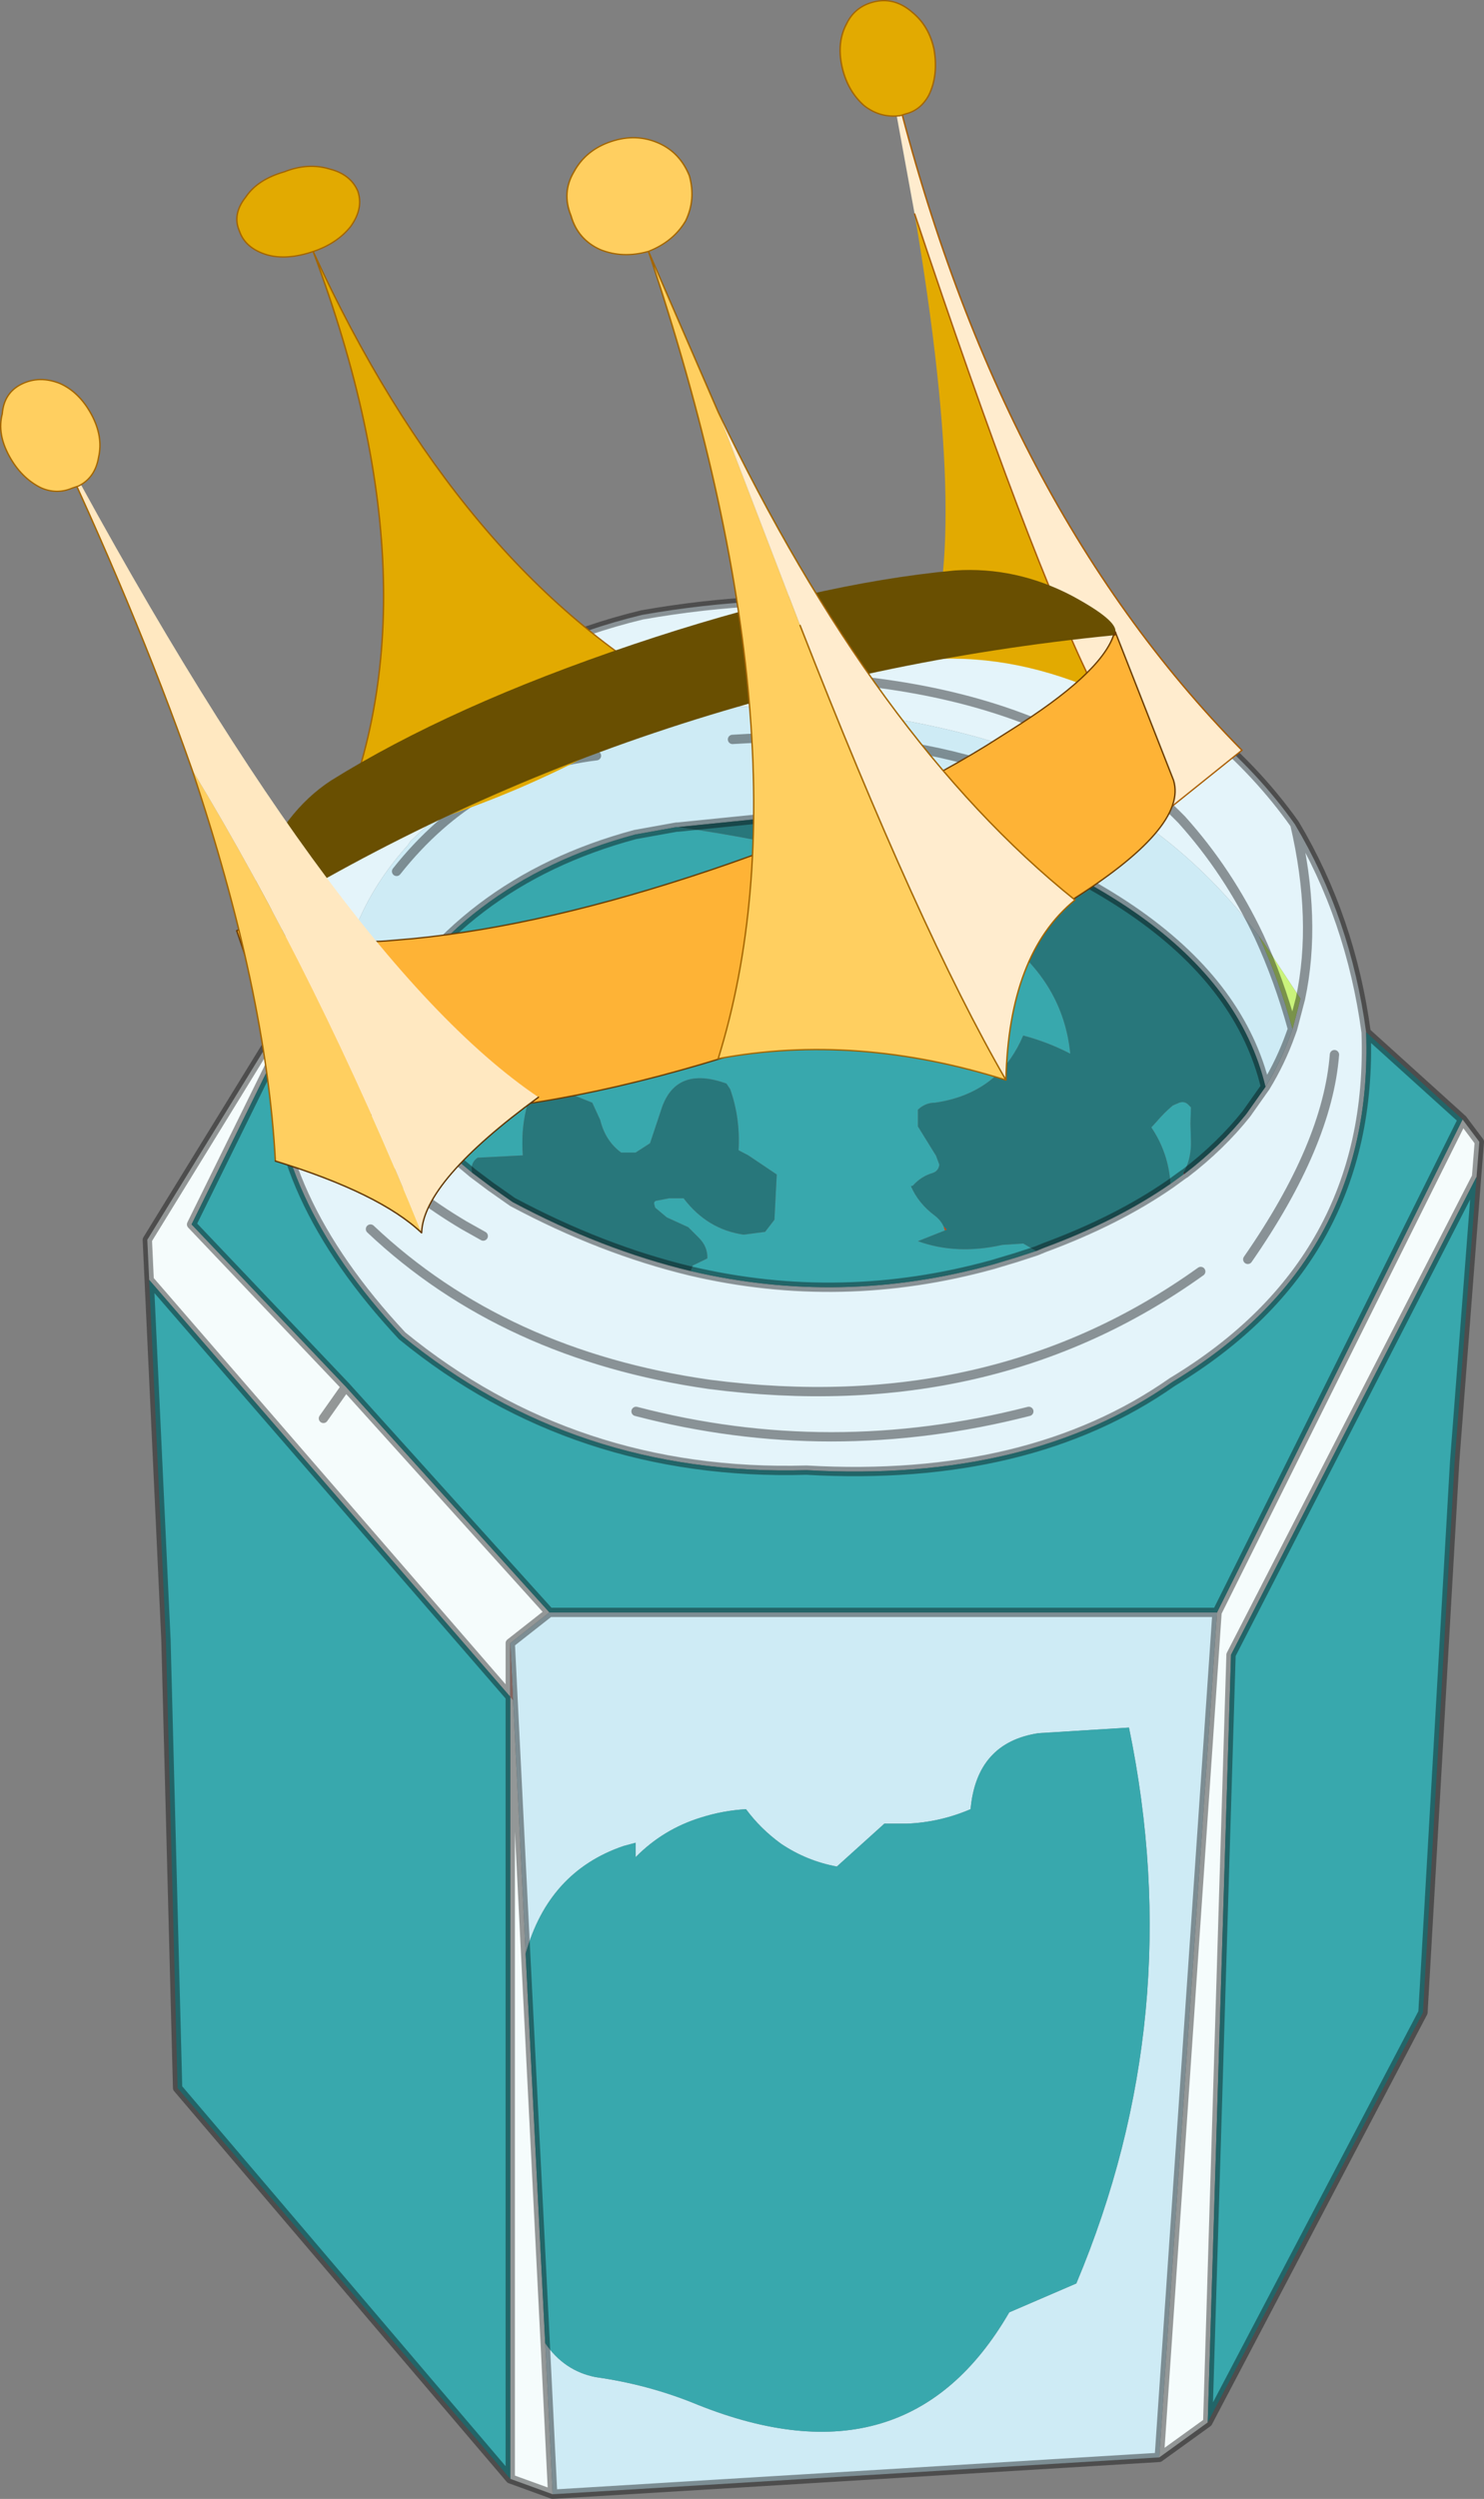 <svg viewBox="0 0 159.26 267.93" xmlns="http://www.w3.org/2000/svg" xmlns:xlink="http://www.w3.org/1999/xlink"><rect x="0" y="0" width="159.26" height="267.93" fill="#808080" stroke="none"/><g transform="translate(-147.04 -64.122)"><use transform="translate(162.35 128)" width="143.95" height="204.05" xlink:href="#a"/><use transform="matrix(2.856 -.961 .905 2.645 141.58 94.65)" width="38.2" height="41.85" xlink:href="#b"/></g><defs><g id="a"><path d="M282.15 164.5q-4.7-6.3-10.8-10.95-4.55-3.55-9.55-6.3-4.75-2.65-9.7-4.05-11.6-3.2-23.75-3.25-18.3-.9-32.6 10l-4.65 4.35-.3.45q-6.3 7-7.3 15.65.5 2.15 1.45 4.2l1.15 2.35q2.9 5.35 8.55 10.35l3 2.5.05.05 2 1.5 2.35 1.65q9.55 5.1 19.1 7.4 16.2 3.8 32.45-.7l2.5-.75 2.15-.7.85-.35q7.85-2.9 13.55-6.85l1.45-1.05.1-.05q3.85-2.95 6.6-6.4l2.05-2.9q1.65-2.7 2.7-5.65l.2-.55.85-3.25q1.8-8.4-.6-18.7 2.4 10.3.6 18.7l-3.95-6-.5-.7q-3.3-6.95-8.3-12.5-18.6-19-61.05-14.65Q255.25 133 273.85 152q5 5.55 8.3 12.5M176.7 174.55q-.25-4.45.65-8.75.95-4.6 3.15-9 11.4-20.95 35.45-26.75 26.15-4.6 48.45 4.4 13.75 7 21.6 18.05 6 10.05 7.65 22.3.85 24.45-20.8 37.5-15.4 10.8-39.25 9.45-24.9.7-43.4-14.4-14.2-15.2-13.7-30l.2-2.8m22.2 22.1-2.05-1.15q-11.8-7-14.1-15.5 2.3 8.5 14.1 15.5l2.05 1.15m77 3.8q-22.4 16.05-52.75 12.1-22.05-3.15-36.35-16.65 14.3 13.5 36.35 16.65 30.35 3.95 52.75-12.1m5.05-1.3q8.55-12.3 9.3-21.95-.75 9.65-9.3 21.95m-23.5 16.3q-21.3 5.45-42.15 0 20.85 5.45 42.15 0" fill="#e4f4fa" fill-rule="evenodd" transform="translate(-162.35 -128)"/><path d="M183.5 170.4q1-8.65 7.3-15.65l.3-.45 4.65-4.35q14.3-10.9 32.6-10 12.15.05 23.75 3.25 4.95 1.4 9.7 4.05 5 2.75 9.55 6.3 6.1 4.65 10.8 10.95 2.15 4.65 3.6 9.95l-.2.55q-1.05 2.95-2.7 5.65-2.55-10.6-13.65-18.45-5.45-3.85-12.95-7.05l-.3-.15q-12.95-3.7-26.25-3.2l-9.9 1h-.15l-4.45.8q-19 5.1-27.95 21.2l-1.15 2.15-1.15-2.35q-.95-2.05-1.45-4.2m18.3 69.9 4.2-3.3h71.65l-6.2 90.6-65.1 3.95-.8-16.2q2.05 3 5.45 3.65 5.7.8 10.9 2.95 22.5 9 33.45-9.9l7.2-3.1q12.05-28.65 5.65-59.6l-9.7.6q-6.65 1-7.3 8.15-3.25 1.4-6.8 1.55h-2.45l-5.1 4.6q-3.25-.6-6-2.45-2.2-1.6-3.75-3.7-2.5.15-4.85.9-4.05 1.25-7 4.25v-1.55l-1.3.35q-8.05 2.75-10.5 11.55l-1.35-27.2-.3-6.1m9.25-95.15q-12.85 1.55-21.45 12.4 8.6-10.85 21.45-12.4m57.5 8.6q-17.2-12-42.9-10.35 25.7-1.65 42.9 10.35" fill="#ceebf5" fill-rule="evenodd" transform="translate(-162.35 -128)"/><path d="m176.7 174.55-.2 2.8-8.9 18.05 16.55 17.4L206 237l-4.2 3.3v5.75l-38.75-44.7-.2-4.3 13.85-22.5m5.05 41.65 2.4-3.4-2.4 3.4M304 184.15l1.8 2.4-.3 3.75-26.35 51.25-2.5 82.3-5.2 3.75 6.2-90.6L304 184.15m-98.45 131.2.8 16.2-4.55-1.65v-83.85l.3.35 1.35 27.2 2.1 41.75" fill="#f5fcfc" fill-rule="evenodd" transform="translate(-162.35 -128)"/><path d="M176.5 177.35q-.5 14.8 13.7 30 18.5 15.1 43.4 14.4 23.85 1.35 39.25-9.45 21.65-13.05 20.8-37.5l10.35 9.35L277.65 237H206l-21.85-24.2-16.55-17.4 8.9-18.05M274.1 190l-1.45 1.05q-.2-3.3-2.05-6.05l.55-.6q.8-.95 1.75-1.75l.7-.3q.6-.2 1 .25l.25.25-.05 1.65v.15l.05 1.8q.05 1.65-.6 3.05l-.15.25v.25m-15.85 8.25-2.15.7-2.5.75q-16.25 4.5-32.45.7l.25-.6 1.55-.75q.05-1.25-.9-2.2l-1.15-1.15-2.3-1.05-1.25-1.05-.05-.2q-.2-.5.25-.55l1.3-.25h1.55q2.55 3.35 6.45 3.9l2.3-.3 1-1.3.25-4.85-3.05-2.05-1.05-.55q.2-3.45-.9-6.55l-.4-.6q-5.3-1.9-6.9 2.5l-1.3 3.9-1.55 1h-1.55q-1.7-1.25-2.25-3.5l-.85-1.85-2.25-.9-2.6-.15h-.8q-1.2.5-1.45 1.8-.55 2.35-.35 4.9l-4.85.25q-.8.55-.6 1.55h-.05l-3-2.5q-5.65-5-8.55-10.35l1.15-2.15q8.95-16.1 27.95-21.2l4.45-.8h.15q8.55 1.2 17.05 3.3 9.65 2.45 17.7 8.55 6.6 4.9 7.35 12.45-2.4-1.25-5.05-1.95-1.15 2.7-3.1 4.45-2.55 2.2-6.35 2.75-1.05 0-1.85.75v1.8l1.95 3.15.35.95q-.1.7-.75.9-1.2.35-2.1 1.35l-.2.05q.8 1.85 2.55 3.15.65.5.95 1.15l.15.45-2.9 1.15q4.15 1.5 9.05.4l2.25-.15 1.4.8m-95.2 3.1 38.75 44.7v83.85L166.1 288l-1.25-48.05-1.8-38.6m113.6 122.5 2.5-82.3 26.35-51.25-2.35 30.55-3.4 59.05-23.1 43.95m-73.2-50.25q2.45-8.8 10.5-11.55l1.3-.35v1.55q2.95-3 7-4.25 2.35-.75 4.85-.9 1.55 2.1 3.75 3.7 2.75 1.85 6 2.45l5.1-4.6h2.45q3.55-.15 6.8-1.55.65-7.15 7.3-8.15l9.7-.6q6.4 30.95-5.65 59.6l-7.2 3.1q-10.95 18.9-33.45 9.9-5.2-2.15-10.9-2.95-3.4-.65-5.45-3.65l-2.1-41.75" fill="#38a8ad" fill-rule="evenodd" transform="translate(-162.35 -128)"/><path d="m197.7 189.85-.05-.05h.05v.05m50.6 5.75.35.35-.2.1-.15-.45" fill="#c84311" fill-rule="evenodd" transform="translate(-162.35 -128)"/><path d="m282.85 180.65-2.05 2.9q-2.75 3.45-6.6 6.4l-.1-.2.15-.25q.65-1.4.6-3.05l-.05-1.8v-.15l.05-1.65-.25-.25q-.4-.45-1-.25l-.7.3q-.95.8-1.75 1.75l-.55.6q1.85 2.75 2.05 6.05-5.7 3.95-13.55 6.85l-.85.35-1.4-.8-2.25.15q-4.9 1.1-9.05-.4l2.9-1.15.2-.1-.35-.35q-.3-.65-.95-1.15-1.75-1.3-2.55-3.15l.2-.05q.9-1 2.1-1.35.65-.2.75-.9l-.35-.95-1.95-3.15v-1.8q.8-.75 1.85-.75 3.8-.55 6.35-2.75 1.95-1.75 3.1-4.45 2.65.7 5.05 1.95-.75-7.55-7.35-12.45-8.05-6.1-17.7-8.55-8.5-2.1-17.05-3.3l9.9-1q13.3-.5 26.25 3.2l.3.15q7.5 3.2 12.95 7.05 11.1 7.85 13.65 18.45m-61.7 19.75q-9.55-2.3-19.1-7.4l-2.35-1.65-2-1.5v-.05q-.2-1 .6-1.55l4.85-.25q-.2-2.55.35-4.9.25-1.3 1.45-1.8h.8l2.6.15 2.25.9.85 1.85q.55 2.25 2.25 3.5h1.55l1.55-1 1.3-3.9q1.6-4.4 6.9-2.5l.4.6q1.1 3.1.9 6.55l1.05.55 3.05 2.05-.25 4.85-1 1.3-2.3.3q-3.9-.55-6.45-3.9h-1.55l-1.3.25q-.45.05-.25.55l.05.2 1.25 1.05 2.3 1.05 1.15 1.15q.95.95.9 2.2l-1.55.75-.25.6" fill="#28777b" fill-rule="evenodd" transform="translate(-162.35 -128)"/><path d="m286.6 171.2-.85 3.25q-1.45-5.3-3.6-9.95l.5.7 3.95 6" fill="#caf37b" fill-rule="evenodd" transform="translate(-162.35 -128)"/><path d="m274.2 189.95-.1.05v-.25l.1.2" fill="#981314" fill-rule="evenodd" transform="translate(-162.35 -128)"/><path d="M201.8 246.05v-5.75l.3 6.1-.3-.35" fill="#dca8a0" fill-rule="evenodd" transform="translate(-162.35 -128)"/><path d="M282.15 164.5q-3.3-6.95-8.3-12.5-18.6-19-61.05-14.65M286 152.5q-7.85-11.05-21.6-18.05-22.3-9-48.45-4.4-24.05 5.8-35.45 26.75-2.2 4.4-3.15 9-.9 4.3-.65 8.75l-.2 2.8q-.5 14.8 13.7 30 18.5 15.1 43.4 14.4 23.85 1.35 39.25-9.45 21.65-13.05 20.8-37.5-1.65-12.25-7.65-22.3 2.4 10.3.6 18.7l-.85 3.25-.2.55q-1.05 2.95-2.7 5.65l-2.05 2.9q-2.75 3.45-6.6 6.4l-.1.05-1.45 1.05q-5.7 3.95-13.55 6.85l-.85.35-2.15.7-2.5.75q-16.25 4.5-32.45.7-9.55-2.3-19.1-7.4l-2.35-1.65-2-1.5-.05-.05-3-2.5q-5.65-5-8.55-10.35l-1.15-2.35q-.95-2.05-1.45-4.2m-6.8 4.15-13.85 22.5.2 4.3 38.75 44.7v-5.75l4.2-3.3-21.85-24.2-2.4 3.4m2.4-3.4-16.55-17.4 8.9-18.05m9.6-.4 1.15-2.15q8.95-16.1 27.95-21.2l4.45-.8h.15l9.9-1q13.3-.5 26.25 3.2l.3.15q7.5 3.2 12.95 7.05 11.1 7.85 13.65 18.45m-100.1-.65q2.3 8.5 14.1 15.5l2.05 1.15m-9.3-39.1q8.6-10.85 21.45-12.4m92.95 39-10.35-9.35m11.85 15.5.3-3.75-1.8-2.4L277.65 237l-6.2 90.6 5.2-3.75 2.5-82.3 26.35-51.25-2.35 30.55-3.4 59.05-23.1 43.95m9.1-149.4q-1.45-5.3-3.6-9.95m-56.5-21.1q25.7-1.65 42.9 10.35m-63 161.6.8 16.2 65.1-3.95m-108.4-126.25 1.8 38.6L166.1 288l35.7 41.9v-83.85l.3.35-.3-6.1m.3 6.1 1.35 27.2 2.1 41.75m-3.75 14.55 4.55 1.65M186.8 195.9q14.3 13.5 36.35 16.65 30.35 3.95 52.75-12.1M206 237h71.65m-62.35-21.55q20.85 5.45 42.15 0m32.8-38.25q-.75 9.65-9.3 21.95" fill="none" stroke="#000" stroke-linecap="round" stroke-linejoin="round" stroke-opacity=".4" transform="translate(-162.35 -128)"/></g><g id="c"><path d="M-12.8 4.2q6.75-7.45 6.35-21.9-1 0-1.6-.45-.65-.5-.65-1.2-.05-.7.6-1.15.6-.5 1.6-.45.9-.05 1.55.45.65.45.7 1.15 0 .7-.65 1.2-.65.45-1.55.45Q-5.2-4.35 1 3.05q-6.7 2-13.8 1.15" fill="#e2aa01" fill-rule="evenodd" transform="translate(19.1 20.95)"/><path d="M6.3 25.15q6.75-7.45 6.35-21.9-1 0-1.6-.45-.65-.5-.65-1.2-.05-.7.6-1.15.6-.5 1.6-.45.9-.05 1.55.45.65.45.7 1.15 0 .7-.65 1.2-.65.45-1.55.45Q13.9 16.6 20.1 24" fill="none" stroke="#a36501" stroke-linecap="round" stroke-linejoin="round" stroke-width=".05"/><path d="M14.25-11.7q-.1 13.95.6 19.5-2.55-2.45-5.5-3.2 2.9-3.1 4.9-16.3" fill="#e2aa01" fill-rule="evenodd" transform="translate(19.1 20.95)"/><path d="m14.25-11.7.75-5.4h.1q-1.45 16.75 4 28.9l-3.55 1.4-.7-5.4q-.7-5.55-.6-19.5" fill="#ffecce" fill-rule="evenodd" transform="translate(19.1 20.95)"/><path d="M33.35 9.25q-.1 13.95.6 19.5l.7 5.4 3.55-1.4" fill="none" stroke="#a95c01" stroke-linecap="round" stroke-linejoin="round" stroke-width=".05"/><path d="M38.2 32.75q-5.45-12.15-4-28.9" fill="none" stroke="#a95c01" stroke-linecap="round" stroke-linejoin="round" stroke-width=".05"/><path d="M16.5-19.05q.4.7.3 1.6-.15 1-.7 1.6-.45.45-1 .4h-.2q-.7-.15-1.1-.8-.4-.75-.3-1.7t.65-1.5q.5-.55 1.25-.45.7.1 1.1.85" fill="#e2aa01" fill-rule="evenodd" transform="translate(19.1 20.95)"/><path d="M35.6 1.9q.4.7.3 1.6-.15 1-.7 1.6-.45.45-1 .4H34q-.7-.15-1.1-.8-.4-.75-.3-1.7t.65-1.5q.5-.55 1.25-.45.7.1 1.1.85z" fill="none" stroke="#a36501" stroke-linecap="round" stroke-linejoin="round" stroke-width=".05"/><path d="m16.1 6.05.1-.1v.1h-.1m-32.95 0h.05-.05" fill="#e2aa01" fill-rule="evenodd" transform="translate(19.1 20.95)"/><path d="m-16.8 6.05 1.3-1.75q1.6-2 3.55-2.55Q-7.05.5-.2.5q6.8 0 11.7 1.25 2.1.6 3.65 2.35 1.25 1.45 1.05 1.85l-.1.1q-16.75-4.15-32.85 0h-.05" fill="#694f01" fill-rule="evenodd" transform="translate(19.1 20.95)"/><path d="M-16.8 6.05h.05q3.35 1.8 4.8 2.2l.95.25Q-6.4 9.65-.2 9.65q6.15 0 10.75-1.15l.95-.25q3.7-.95 4.6-2.2h.1l.25 6q-.05 1.9-4.95 3.15-4.9 1.45-11.7 1.45-6.85 0-11.75-1.45-4.9-1.25-4.9-3.15v-6h.05" fill="#feb336" fill-rule="evenodd" transform="translate(19.1 20.95)"/><path d="M2.3 27h.05m32.85 0 .1-.1v.1M2.25 27h.05M35.3 27l.25 6q-.05 1.9-4.95 3.15-4.9 1.45-11.7 1.45-6.85 0-11.75-1.45-4.9-1.25-4.9-3.15v-6m32.95 0q-.9 1.25-4.6 2.2l-.95.25q-4.6 1.15-10.75 1.15-6.2 0-10.8-1.15l-.95-.25q-1.45-.4-4.8-2.2m32.85 0h.1" fill="none" stroke="#6b3c01" stroke-linecap="round" stroke-linejoin="round" stroke-width=".05"/><path d="M4.85-13.6q-.95-.05-1.6-.65-.65-.65-.6-1.6-.05-.95.6-1.55.65-.65 1.6-.65t1.6.65q.6.6.65 1.55-.05.95-.65 1.6-.65.6-1.6.65l.5 6.7.3 8.75q.5 12.5 1.7 19.05-4.5-3.55-9.45-4.3Q4.75 6.45 4.85-13.6" fill="#ffcf60" fill-rule="evenodd" transform="translate(19.1 20.95)"/><path d="M5.35-6.9q1.5 13.8 6.4 22.1-2.85 1.15-4.4 5.7-1.2-6.55-1.7-19.05l-.3-8.75" fill="#ffecce" fill-rule="evenodd" transform="translate(19.1 20.95)"/><path d="M23.95 7.35q-.95-.05-1.6-.65-.65-.65-.6-1.6-.05-.95.6-1.55.65-.65 1.6-.65t1.6.65q.6.6.65 1.55-.05.95-.65 1.6-.65.6-1.6.65M23.95 7.35l.5 6.7q1.5 13.8 6.4 22.1-2.85 1.15-4.4 5.7-4.5-3.55-9.45-4.3 6.85-10.15 6.95-30.2m.8 15.45q.5 12.5 1.7 19.05" fill="none" stroke="#a36501" stroke-linecap="round" stroke-linejoin="round" stroke-width=".05"/><path d="M-16.5-.35q1.85 9.1 2.4 19.65-.95-1.95-4.1-4.4 1.65-6.3 1.7-15.25" fill="#ffcf60" fill-rule="evenodd" transform="translate(19.1 20.95)"/><path d="M-14.1 19.3q-.55-10.55-2.4-19.65-.05-6.55-.9-14.55 3.45 23.1 8.8 30.7-4.85 1.65-5.5 3.5" fill="#ffe8c1" fill-rule="evenodd" transform="translate(19.1 20.95)"/><path d="M1.7 6.05q.85 8 .9 14.55-.05 8.95-1.7 15.25" fill="none" stroke="#a36501" stroke-linecap="round" stroke-linejoin="round" stroke-width=".05"/><path d="M5 40.25q.65-1.85 5.5-3.5m-9.6-.9q3.15 2.45 4.1 4.4" fill="none" stroke="#5f3401" stroke-linecap="round" stroke-linejoin="round" stroke-width=".05"/><path d="M-16.5-16q.55.55.7 1.5t-.25 1.65q-.35.7-1 .8h-.25q-.6.05-1.05-.4-.55-.6-.7-1.55t.25-1.6q.3-.75 1-.85t1.3.45" fill="#ffcf60" fill-rule="evenodd" transform="translate(19.1 20.95)"/><path d="M2.6 4.95Q2 4.4 1.3 4.5t-1 .85q-.4.65-.25 1.6t.7 1.55q.45.45 1.05.4h.25q.65-.1 1-.8.4-.7.25-1.65t-.7-1.5z" fill="none" stroke="#a36501" stroke-linecap="round" stroke-linejoin="round" stroke-width=".05"/></g><use width="38.2" height="41.85" xlink:href="#c" id="b"/></defs></svg>